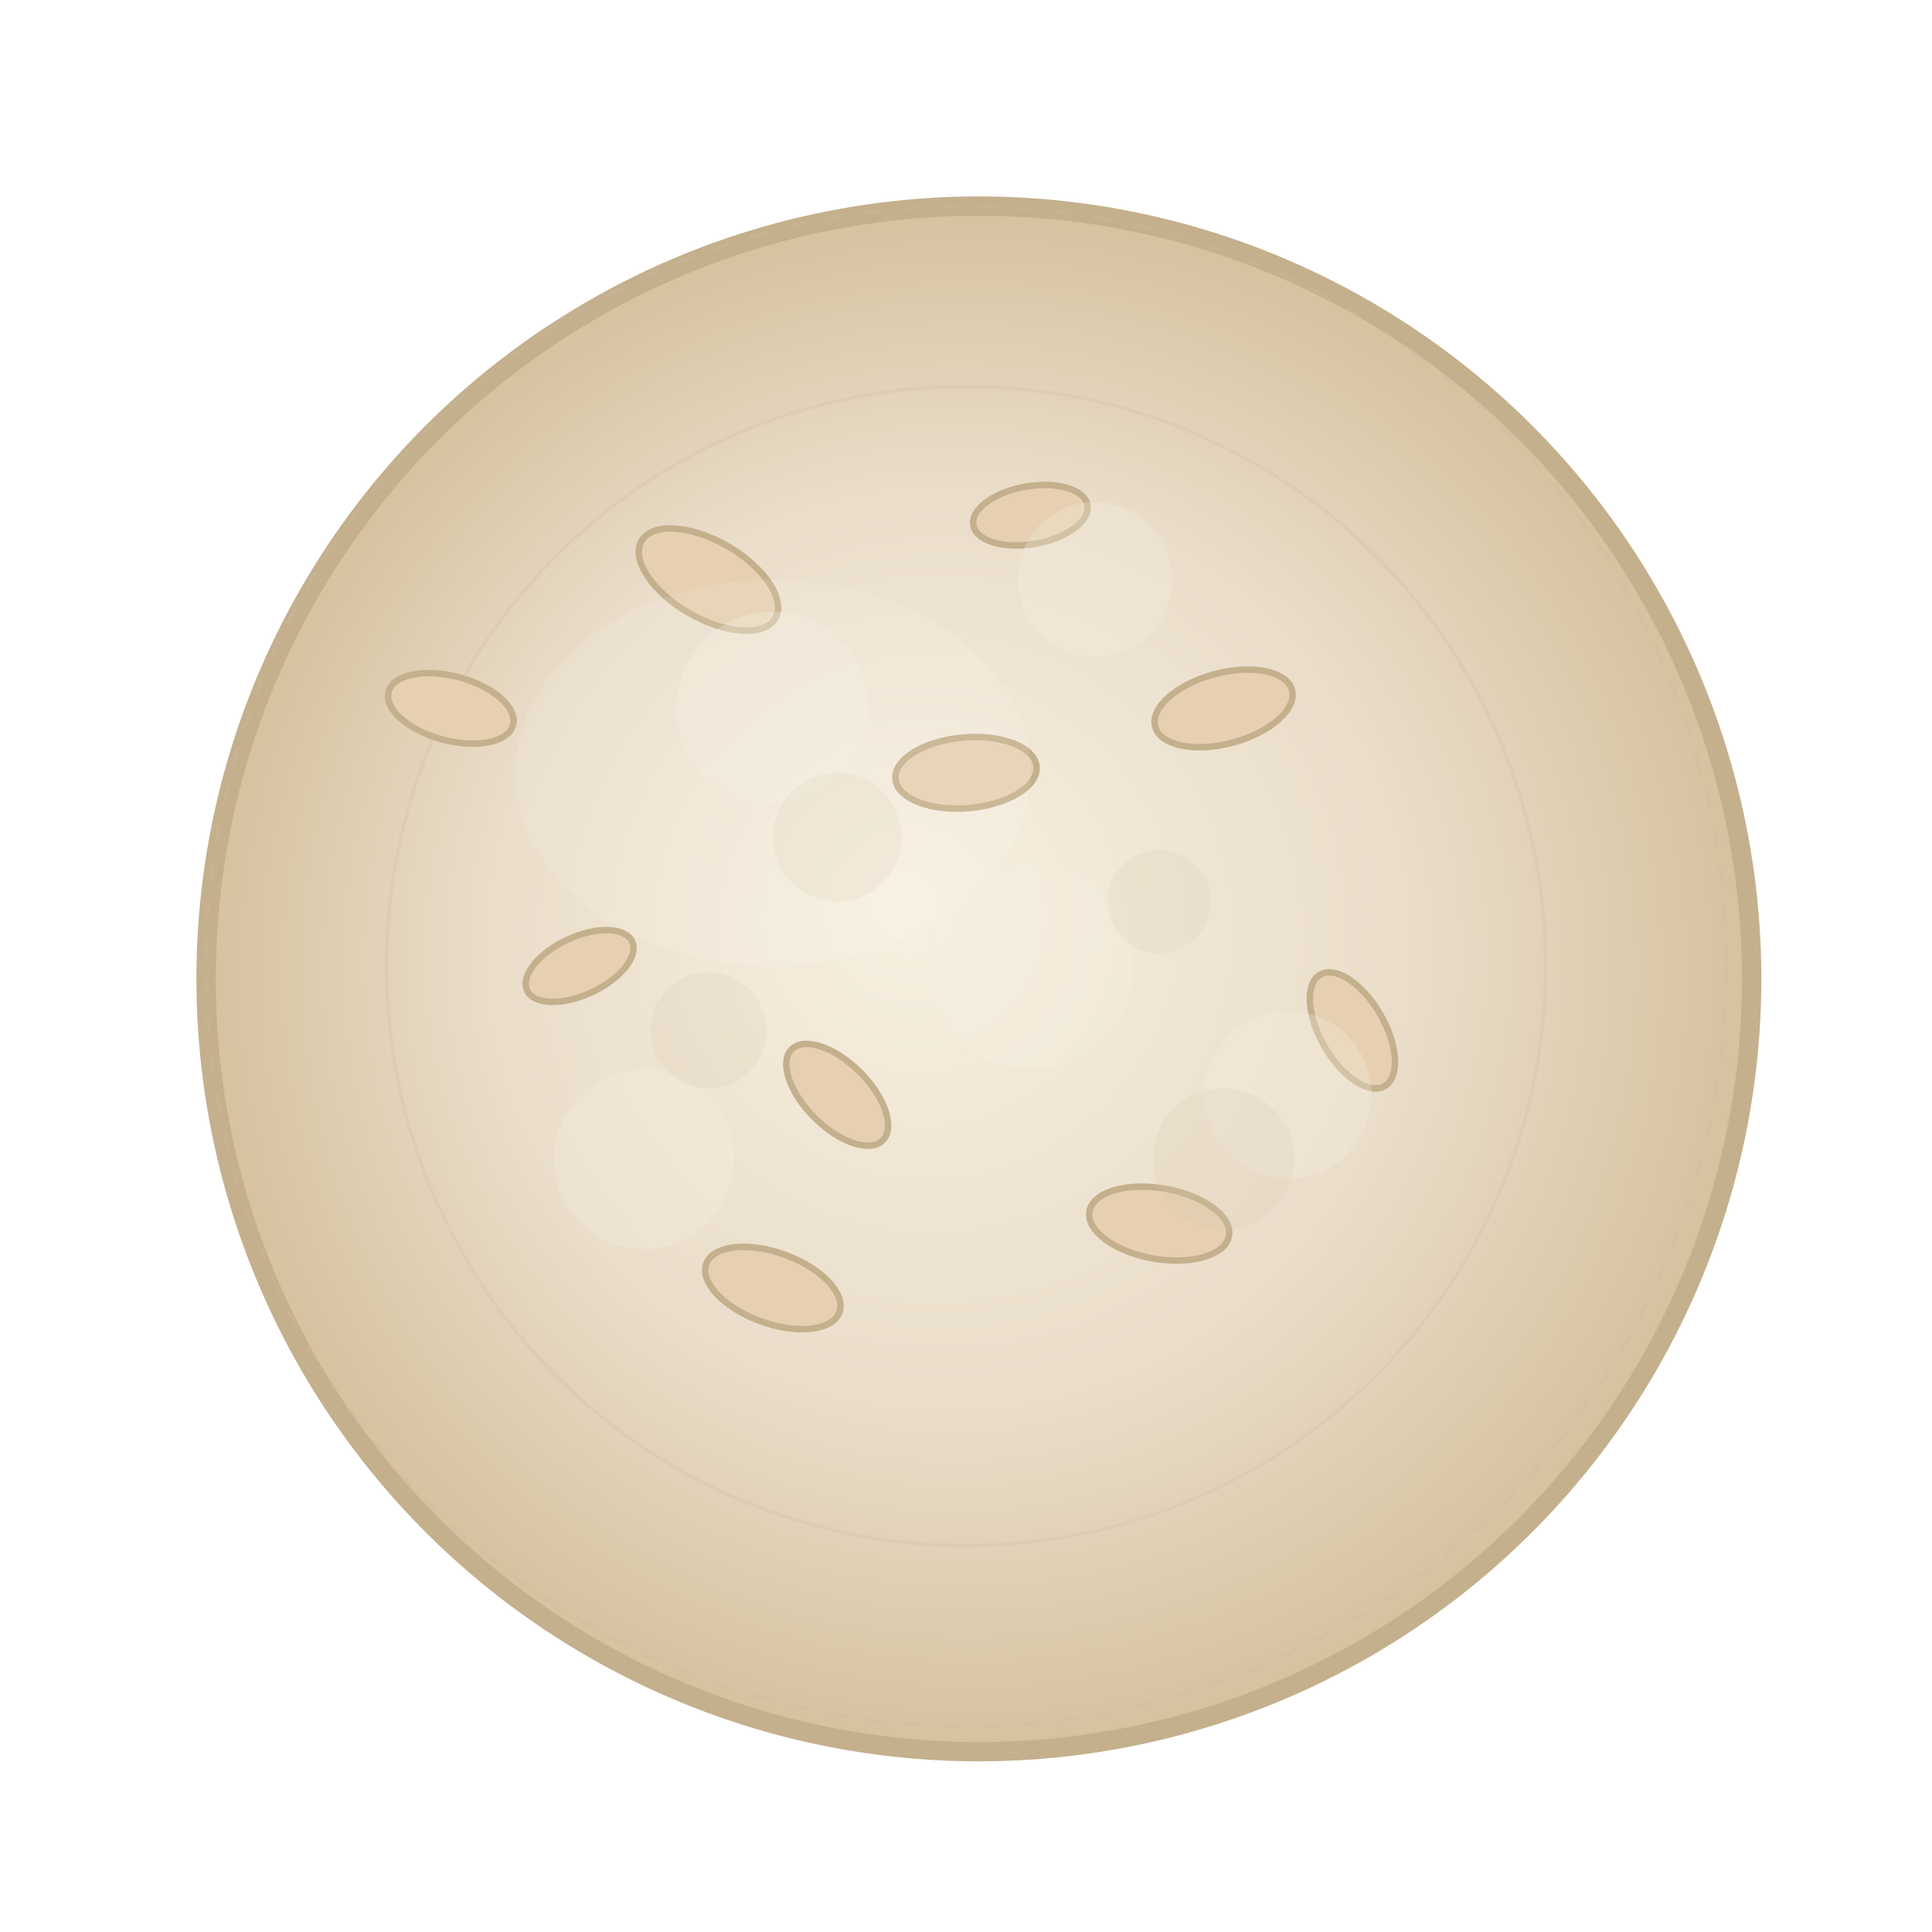 <?xml version="1.0" encoding="UTF-8"?>
<svg width="300" height="300" viewBox="0 0 300 300" fill="none" xmlns="http://www.w3.org/2000/svg">
  <!-- Cookie base with gradient -->
  <defs>
    <radialGradient id="cookieGradient" cx="50%" cy="50%" r="50%" fx="45%" fy="45%">
      <stop offset="0%" stop-color="#F7F0E0" />
      <stop offset="60%" stop-color="#EADDCA" />
      <stop offset="100%" stop-color="#D6C29F" />
    </radialGradient>
    <filter id="softShadow" x="-20%" y="-20%" width="140%" height="140%">
      <feGaussianBlur in="SourceAlpha" stdDeviation="3" />
      <feOffset dx="2" dy="2" result="offsetblur" />
      <feComponentTransfer>
        <feFuncA type="linear" slope="0.2" />
      </feComponentTransfer>
      <feMerge>
        <feMergeNode />
        <feMergeNode in="SourceGraphic" />
      </feMerge>
    </filter>
  </defs>
  
  <!-- Main cookie shape with soft shadow -->
  <circle cx="150" cy="150" r="120" fill="url(#cookieGradient)" stroke="#C4B08C" stroke-width="3" filter="url(#softShadow)" />
  
  <!-- Cookie edge texture -->
  <circle cx="150" cy="150" r="118" fill="none" stroke="#C5B8A5" stroke-width="0.5" stroke-dasharray="3 3" opacity="0.3" />
  
  <!-- Cookie center texture -->
  <circle cx="150" cy="150" r="90" fill="none" stroke="#C5B8A5" stroke-width="0.5" opacity="0.2" />
  
  <!-- Almond pieces - более заметные -->
  <ellipse cx="110" cy="90" rx="12" ry="6" fill="#E6D0B1" stroke="#C4B08C" stroke-width="1" opacity="1" transform="rotate(30 110 90)" />
  <ellipse cx="190" cy="110" rx="11" ry="5.5" fill="#E6D0B1" stroke="#C4B08C" stroke-width="1" opacity="1" transform="rotate(-15 190 110)" />
  <ellipse cx="130" cy="170" rx="10" ry="5" fill="#E6D0B1" stroke="#C4B08C" stroke-width="1" opacity="1" transform="rotate(45 130 170)" />
  <ellipse cx="180" cy="190" rx="11" ry="5.5" fill="#E6D0B1" stroke="#C4B08C" stroke-width="1" opacity="1" transform="rotate(10 180 190)" />
  <ellipse cx="90" cy="150" rx="9" ry="4.5" fill="#E6D0B1" stroke="#C4B08C" stroke-width="1" opacity="1" transform="rotate(-25 90 150)" />
  <ellipse cx="210" cy="160" rx="10" ry="5" fill="#E6D0B1" stroke="#C4B08C" stroke-width="1" opacity="1" transform="rotate(60 210 160)" />
  <ellipse cx="150" cy="120" rx="11" ry="5.5" fill="#E6D0B1" stroke="#C4B08C" stroke-width="1" opacity="1" transform="rotate(-5 150 120)" />
  <!-- Дополнительные кусочки миндаля -->
  <ellipse cx="70" cy="110" rx="10" ry="5" fill="#E6D0B1" stroke="#C4B08C" stroke-width="1" opacity="1" transform="rotate(15 70 110)" />
  <ellipse cx="160" cy="80" rx="9" ry="4.5" fill="#E6D0B1" stroke="#C4B08C" stroke-width="1" opacity="1" transform="rotate(-10 160 80)" />
  <ellipse cx="120" cy="200" rx="11" ry="5.5" fill="#E6D0B1" stroke="#C4B08C" stroke-width="1" opacity="1" transform="rotate(20 120 200)" />
  
  <!-- Cookie texture details - lighter spots -->
  <circle cx="120" cy="110" r="15" fill="#F5EFE0" opacity="0.3" />
  <circle cx="170" cy="90" r="12" fill="#F5EFE0" opacity="0.3" />
  <circle cx="100" cy="180" r="14" fill="#F5EFE0" opacity="0.3" />
  <circle cx="200" cy="170" r="13" fill="#F5EFE0" opacity="0.3" />
  <circle cx="160" cy="150" r="16" fill="#F5EFE0" opacity="0.3" />
  
  <!-- Cookie texture details - darker spots -->
  <circle cx="130" cy="130" r="10" fill="#D8C9B1" opacity="0.2" />
  <circle cx="180" cy="140" r="8" fill="#D8C9B1" opacity="0.2" />
  <circle cx="110" cy="160" r="9" fill="#D8C9B1" opacity="0.2" />
  <circle cx="190" cy="180" r="11" fill="#D8C9B1" opacity="0.2" />
  
  <!-- Highlight -->
  <ellipse cx="120" cy="120" rx="40" ry="30" fill="white" opacity="0.1" />
</svg>
